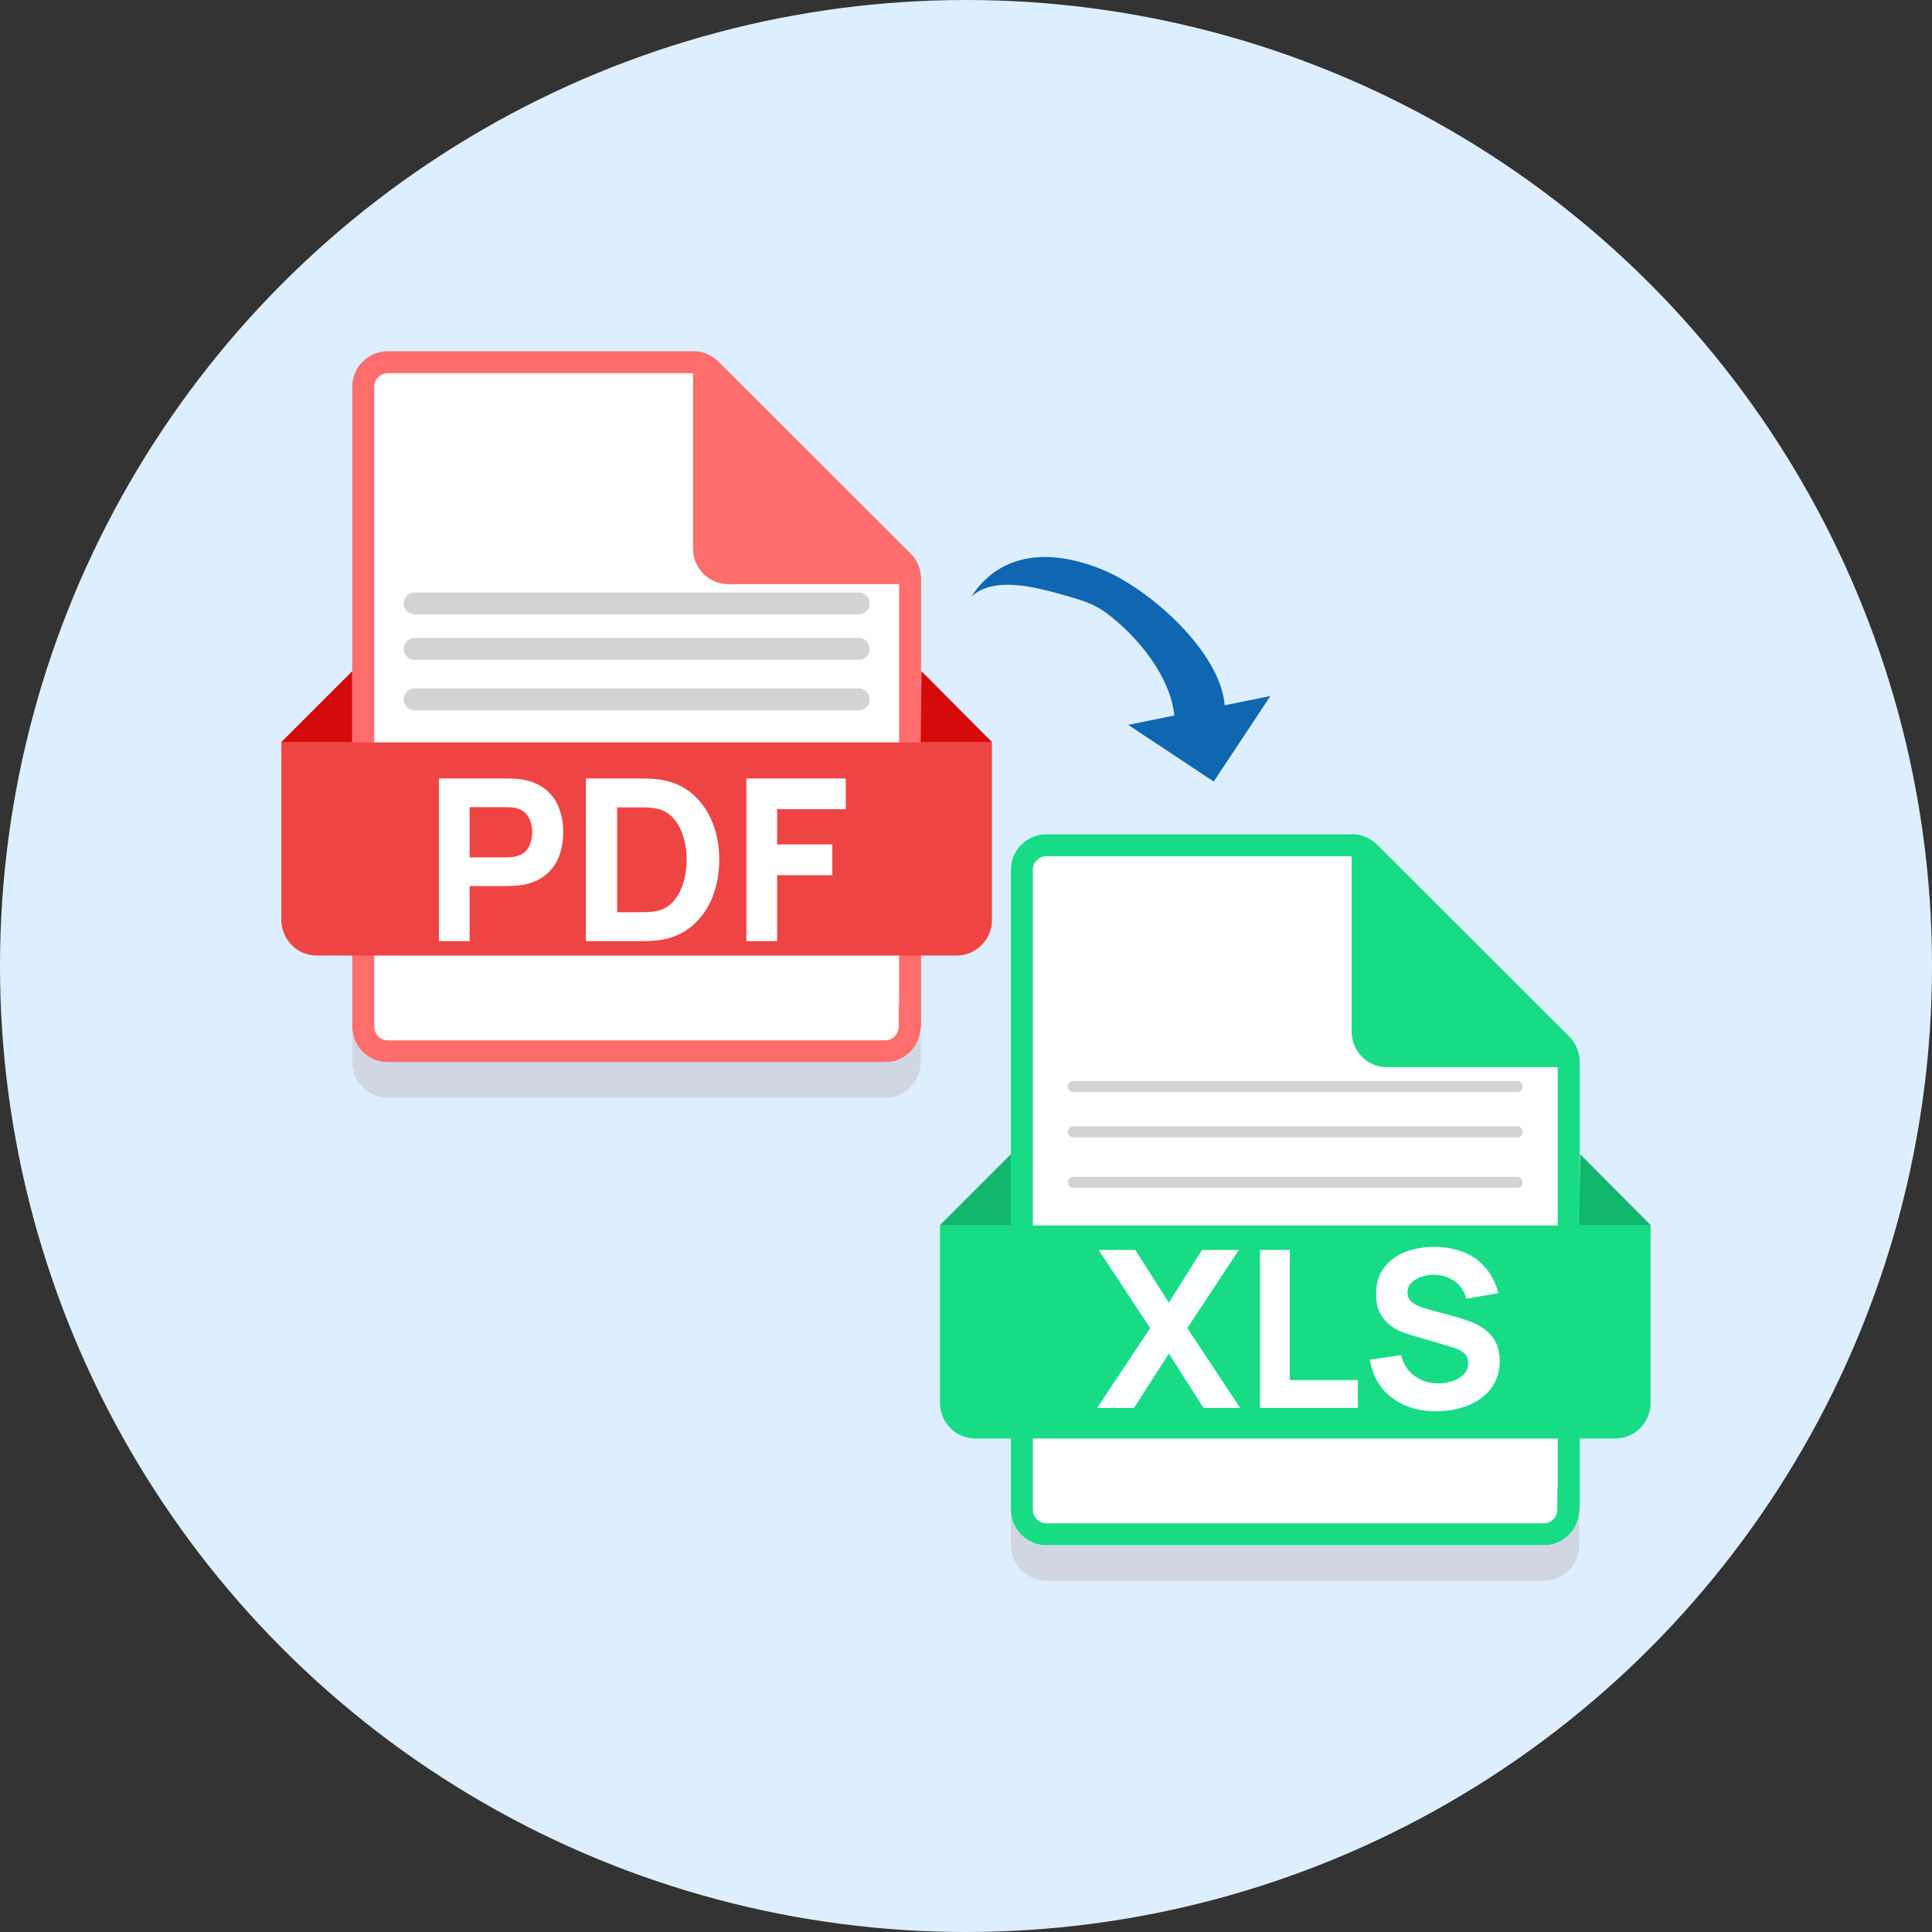 <svg width="88" height="88" viewBox="0 0 88 88" fill="none" xmlns="http://www.w3.org/2000/svg">
<rect x="0" y="0" width="88" height="88" fill="#333333" stroke="none"/>
<circle cx="44" cy="44" r="44" fill="#DDEFFF"/>
<g clip-path="url(#clip0_1869_29741)">
<path d="M41.453 46.27H41.436V46.77C41.436 47.061 41.32 47.342 41.106 47.556C40.893 47.77 40.611 47.885 40.321 47.885H17.66C17.361 47.885 17.072 47.764 16.884 47.566L16.88 47.561L16.875 47.556C16.661 47.342 16.545 47.061 16.545 46.77L16.545 17.615C16.545 17.317 16.666 17.027 16.864 16.84L16.875 16.83L16.884 16.82C17.072 16.622 17.361 16.5 17.66 16.5H31.566C31.862 16.5 32.159 16.62 32.368 16.83L41.123 25.585C41.335 25.797 41.453 26.077 41.453 26.387V46.27Z" fill="white" stroke="#FF6D6D"/>
<path d="M41.936 46.77V48.385C41.936 48.81 41.766 49.235 41.46 49.524C41.154 49.83 40.746 50 40.321 50H17.66C16.759 50 16.045 49.269 16.045 48.385V46.77C16.045 47.195 16.215 47.603 16.521 47.909C16.827 48.215 17.235 48.385 17.66 48.385H40.321C41.222 48.385 41.936 47.654 41.936 46.77Z" fill="#D0D7E3"/>
<path d="M12.797 33.816H45.182V41.908C45.182 42.809 44.451 43.523 43.567 43.523H14.429C14.004 43.523 13.579 43.353 13.29 43.047C12.984 42.741 12.814 42.333 12.814 41.891V33.816H12.797Z" fill="#EF4444"/>
<path d="M16.044 33.816V30.569L12.797 33.816H16.044ZM41.935 33.816L41.969 30.569L45.199 33.816H41.935Z" fill="#D50B0B"/>
<path d="M41.936 26.387V26.608H33.181C32.28 26.608 31.566 25.878 31.566 24.994V16C31.991 16 32.416 16.171 32.722 16.477L41.494 25.232C41.783 25.538 41.953 25.945 41.936 26.387Z" fill="#FF6D6D"/>
<path d="M19.992 42.869V35.457H23.121C23.193 35.457 23.29 35.461 23.41 35.467C23.533 35.471 23.643 35.481 23.739 35.498C24.182 35.567 24.544 35.713 24.825 35.936C25.11 36.159 25.319 36.44 25.453 36.78C25.587 37.116 25.654 37.492 25.654 37.907C25.654 38.322 25.585 38.7 25.448 39.039C25.314 39.376 25.105 39.656 24.82 39.879C24.538 40.102 24.178 40.247 23.739 40.316C23.643 40.33 23.533 40.34 23.41 40.347C23.286 40.354 23.19 40.357 23.121 40.357H21.392V42.869H19.992ZM21.392 39.05H23.06C23.132 39.05 23.211 39.046 23.296 39.039C23.382 39.033 23.461 39.019 23.533 38.998C23.722 38.947 23.868 38.861 23.971 38.741C24.074 38.617 24.144 38.482 24.182 38.334C24.223 38.183 24.243 38.041 24.243 37.907C24.243 37.773 24.223 37.633 24.182 37.485C24.144 37.334 24.074 37.199 23.971 37.078C23.868 36.955 23.722 36.867 23.533 36.816C23.461 36.795 23.382 36.782 23.296 36.775C23.211 36.768 23.132 36.764 23.06 36.764H21.392V39.05ZM26.687 42.869V35.457H29.086C29.144 35.457 29.264 35.459 29.446 35.462C29.628 35.466 29.803 35.478 29.971 35.498C30.568 35.57 31.074 35.778 31.489 36.121C31.905 36.464 32.22 36.9 32.437 37.428C32.653 37.957 32.761 38.535 32.761 39.163C32.761 39.791 32.653 40.369 32.437 40.898C32.22 41.426 31.905 41.862 31.489 42.205C31.074 42.548 30.568 42.756 29.971 42.828C29.803 42.848 29.628 42.86 29.446 42.864C29.264 42.867 29.144 42.869 29.086 42.869H26.687ZM28.108 41.551H29.086C29.178 41.551 29.304 41.55 29.462 41.546C29.619 41.539 29.762 41.524 29.889 41.5C30.211 41.435 30.474 41.284 30.676 41.047C30.882 40.81 31.033 40.525 31.129 40.193C31.229 39.86 31.279 39.517 31.279 39.163C31.279 38.792 31.227 38.441 31.124 38.108C31.025 37.775 30.872 37.494 30.666 37.264C30.46 37.034 30.201 36.888 29.889 36.826C29.762 36.799 29.619 36.783 29.462 36.78C29.304 36.776 29.178 36.775 29.086 36.775H28.108V41.551ZM33.996 42.869V35.457H38.525V36.857H35.396V38.463H37.908V39.863H35.396V42.869H33.996Z" fill="white"/>
<path d="M18.891 27.486H39.107" stroke="#D3D3D3" stroke-linecap="round"/>
<path d="M18.891 29.554H39.107" stroke="#D3D3D3" stroke-linecap="round"/>
<path d="M18.891 31.852H39.107" stroke="#D3D3D3" stroke-linecap="round"/>
</g>
<g clip-path="url(#clip1_1869_29741)">
<path d="M71.453 68.27H71.436V68.77C71.436 69.061 71.32 69.342 71.106 69.556C70.893 69.77 70.611 69.885 70.321 69.885H47.66C47.361 69.885 47.072 69.764 46.884 69.566L46.88 69.561L46.874 69.556C46.661 69.342 46.545 69.061 46.545 68.77V39.615C46.545 39.317 46.666 39.027 46.864 38.84L46.875 38.83L46.884 38.82C47.072 38.622 47.361 38.501 47.66 38.501H61.566C61.862 38.501 62.159 38.62 62.368 38.83L71.123 47.585C71.335 47.797 71.453 48.077 71.453 48.388V68.27Z" fill="white" stroke="#17DC85"/>
<path d="M71.936 68.771V70.386C71.936 70.811 71.766 71.236 71.46 71.525C71.154 71.831 70.746 72.001 70.321 72.001H47.66C46.759 72.001 46.045 71.27 46.045 70.386V68.771C46.045 69.196 46.215 69.604 46.521 69.91C46.827 70.216 47.235 70.386 47.66 70.386H70.321C71.222 70.386 71.936 69.655 71.936 68.771Z" fill="#D0D7E3"/>
<path d="M42.797 55.817H75.182V63.909C75.182 64.81 74.451 65.524 73.567 65.524H44.429C44.004 65.524 43.579 65.354 43.29 65.048C42.984 64.742 42.814 64.334 42.814 63.892V55.817H42.797Z" fill="#17DC85"/>
<path d="M46.046 55.817V52.57L42.799 55.817H46.046ZM71.937 55.817L71.971 52.57L75.201 55.817H71.937Z" fill="#10B76D"/>
<path d="M71.934 48.388V48.609H63.179C62.279 48.609 61.565 47.878 61.565 46.994V38.001C61.989 38.001 62.414 38.171 62.721 38.477L71.493 47.232C71.781 47.538 71.951 47.946 71.934 48.388Z" fill="#17DC85"/>
<path d="M49.97 64.133L52.39 60.493L50.04 56.933H51.71L53.24 59.333L54.75 56.933H56.43L54.08 60.493L56.49 64.133H54.82L53.24 61.653L51.65 64.133H49.97ZM57.389 64.133V56.933H58.749V62.863H61.849V64.133H57.389ZM65.419 64.283C64.886 64.283 64.404 64.19 63.974 64.003C63.547 63.813 63.196 63.543 62.919 63.193C62.646 62.84 62.472 62.42 62.399 61.933L63.819 61.723C63.919 62.136 64.126 62.455 64.439 62.678C64.752 62.901 65.109 63.013 65.509 63.013C65.732 63.013 65.949 62.978 66.159 62.908C66.369 62.838 66.541 62.735 66.674 62.598C66.811 62.461 66.879 62.293 66.879 62.093C66.879 62.02 66.867 61.95 66.844 61.883C66.824 61.813 66.789 61.748 66.739 61.688C66.689 61.628 66.617 61.571 66.524 61.518C66.434 61.465 66.319 61.416 66.179 61.373L64.309 60.823C64.169 60.783 64.006 60.726 63.819 60.653C63.636 60.58 63.457 60.475 63.284 60.338C63.111 60.201 62.966 60.021 62.849 59.798C62.736 59.571 62.679 59.286 62.679 58.943C62.679 58.46 62.801 58.058 63.044 57.738C63.287 57.418 63.612 57.18 64.019 57.023C64.426 56.866 64.876 56.79 65.369 56.793C65.866 56.8 66.309 56.885 66.699 57.048C67.089 57.211 67.416 57.45 67.679 57.763C67.942 58.073 68.132 58.453 68.249 58.903L66.779 59.153C66.726 58.92 66.627 58.723 66.484 58.563C66.341 58.403 66.169 58.281 65.969 58.198C65.772 58.115 65.566 58.07 65.349 58.063C65.136 58.056 64.934 58.086 64.744 58.153C64.557 58.216 64.404 58.31 64.284 58.433C64.167 58.556 64.109 58.703 64.109 58.873C64.109 59.03 64.157 59.158 64.254 59.258C64.351 59.355 64.472 59.433 64.619 59.493C64.766 59.553 64.916 59.603 65.069 59.643L66.319 59.983C66.506 60.033 66.712 60.1 66.939 60.183C67.166 60.263 67.382 60.376 67.589 60.523C67.799 60.666 67.971 60.856 68.104 61.093C68.241 61.33 68.309 61.63 68.309 61.993C68.309 62.38 68.227 62.718 68.064 63.008C67.904 63.295 67.687 63.533 67.414 63.723C67.141 63.91 66.831 64.05 66.484 64.143C66.141 64.236 65.786 64.283 65.419 64.283Z" fill="white"/>
<path d="M48.893 49.487H69.109" stroke="#D3D3D3" stroke-width="0.5" stroke-linecap="round"/>
<path d="M48.891 51.554H69.107" stroke="#D3D3D3" stroke-width="0.5" stroke-linecap="round"/>
<path d="M48.889 53.853H69.105" stroke="#D3D3D3" stroke-width="0.5" stroke-linecap="round"/>
</g>
<path d="M53.489 32.59L51.388 33.016L55.283 35.599L57.865 31.703L55.781 32.125C55.608 29.717 52.384 26.834 50.215 25.947C47.935 25.014 45.609 25.081 44.247 27.171C45.34 26.181 47.351 26.775 49.008 27.267C49.482 27.408 49.945 27.593 50.344 27.885C51.821 28.967 53.307 30.813 53.489 32.59Z" fill="#0F67B1"/>
<defs>
<clipPath id="clip0_1869_29741">
<rect width="34" height="34" fill="white" transform="translate(12 16)"/>
</clipPath>
<clipPath id="clip1_1869_29741">
<rect width="34" height="34" fill="white" transform="translate(42 38)"/>
</clipPath>
</defs>
</svg>
